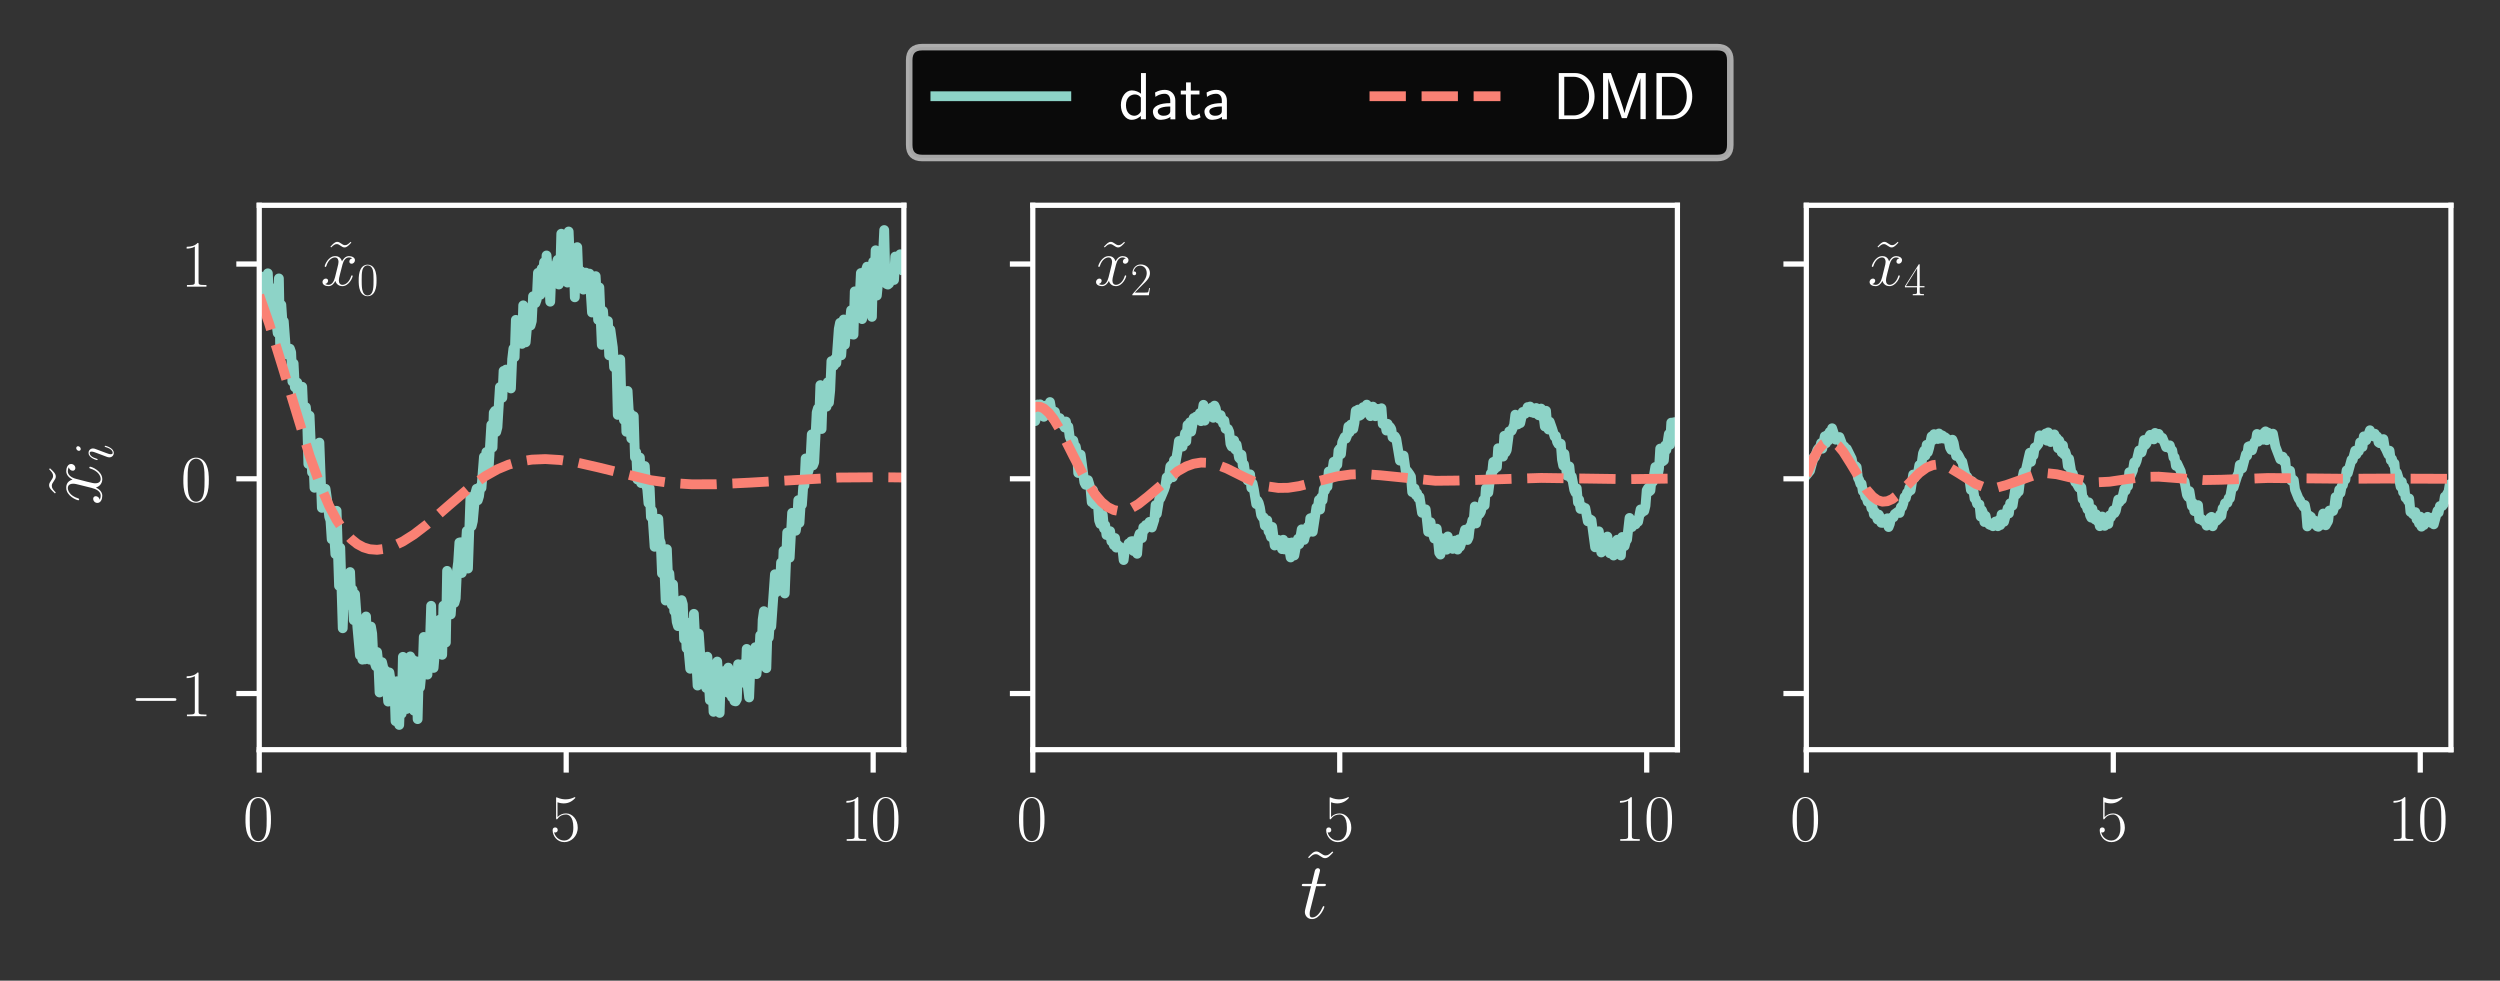 <?xml version="1.0" encoding="utf-8" standalone="no"?>
<!DOCTYPE svg PUBLIC "-//W3C//DTD SVG 1.1//EN"
  "http://www.w3.org/Graphics/SVG/1.1/DTD/svg11.dtd">
<svg xmlns:xlink="http://www.w3.org/1999/xlink" width="381.892pt" height="149.8pt" viewBox="0 0 381.892 149.8" xmlns="http://www.w3.org/2000/svg" version="1.1">
 <rect x="0" y="0" width="381.892" height="149.8" fill="#333333" stroke="none"/>
 <defs>
  <style type="text/css">*{stroke-linejoin: round; stroke-linecap: butt}</style>
 </defs>
 <g id="figure_1">
  <g id="patch_1">
   <path d="M 0 149.8 
L 381.892 149.8 
L 381.892 0 
L 0 0 
L 0 149.8 
z
" style="fill: none"/>
  </g>
  <g id="axes_1">
   <g id="patch_2">
    <path d="M 39.6 114.52 
L 138.071 114.52 
L 138.071 31.36 
L 39.6 31.36 
L 39.6 114.52 
z
" style="fill: none"/>
   </g>
   <g id="matplotlib.axis_1">
    <g id="xtick_1">
     <g id="line2d_1">
      <defs>
       <path id="m0037dd7f9a" d="M 0 0 
L 0 3.5 
" style="stroke: #ffffff; stroke-width: 0.8"/>
      </defs>
      <g>
       <use xlink:href="#m0037dd7f9a" x="39.6" y="114.52" style="fill: #ffffff; stroke: #ffffff; stroke-width: 0.8"/>
      </g>
     </g>
     <g id="text_1">
      <!-- $\mathdefault{0}$ -->
      <g style="fill: #ffffff" transform="translate(37.109 128.438) scale(0.1 -0.1)">
       <defs>
        <path id="CMR17-30" d="M 2688 2025 
C 2688 2416 2682 3080 2413 3591 
C 2176 4039 1798 4198 1466 4198 
C 1158 4198 768 4058 525 3597 
C 269 3118 243 2524 243 2025 
C 243 1661 250 1106 448 619 
C 723 -39 1216 -128 1466 -128 
C 1760 -128 2208 -7 2470 600 
C 2662 1042 2688 1559 2688 2025 
z
M 1466 -26 
C 1056 -26 813 325 723 812 
C 653 1188 653 1738 653 2096 
C 653 2588 653 2997 736 3387 
C 858 3929 1216 4096 1466 4096 
C 1728 4096 2067 3923 2189 3400 
C 2272 3036 2278 2607 2278 2096 
C 2278 1680 2278 1169 2202 792 
C 2067 95 1690 -26 1466 -26 
z
" transform="scale(0.016)"/>
       </defs>
       <use xlink:href="#CMR17-30" transform="scale(0.996)"/>
      </g>
     </g>
    </g>
    <g id="xtick_2">
     <g id="line2d_2">
      <g>
       <use xlink:href="#m0037dd7f9a" x="86.491" y="114.52" style="fill: #ffffff; stroke: #ffffff; stroke-width: 0.8"/>
      </g>
     </g>
     <g id="text_2">
      <!-- $\mathdefault{5}$ -->
      <g style="fill: #ffffff" transform="translate(84 128.438) scale(0.1 -0.1)">
       <defs>
        <path id="CMR17-35" d="M 730 3692 
C 794 3666 1056 3584 1325 3584 
C 1920 3584 2246 3911 2432 4100 
C 2432 4157 2432 4192 2394 4192 
C 2387 4192 2374 4192 2323 4163 
C 2099 4058 1837 3973 1517 3973 
C 1325 3973 1037 3999 723 4139 
C 653 4171 640 4171 634 4171 
C 602 4171 595 4164 595 4037 
L 595 2203 
C 595 2089 595 2057 659 2057 
C 691 2057 704 2070 736 2114 
C 941 2401 1222 2522 1542 2522 
C 1766 2522 2246 2382 2246 1289 
C 2246 1085 2246 715 2054 421 
C 1894 159 1645 25 1370 25 
C 947 25 518 320 403 814 
C 429 807 480 795 506 795 
C 589 795 749 840 749 1038 
C 749 1210 627 1280 506 1280 
C 358 1280 262 1190 262 1011 
C 262 454 704 -128 1382 -128 
C 2042 -128 2669 440 2669 1264 
C 2669 2030 2170 2624 1549 2624 
C 1222 2624 947 2503 730 2274 
L 730 3692 
z
" transform="scale(0.016)"/>
       </defs>
       <use xlink:href="#CMR17-35" transform="scale(0.996)"/>
      </g>
     </g>
    </g>
    <g id="xtick_3">
     <g id="line2d_3">
      <g>
       <use xlink:href="#m0037dd7f9a" x="133.381" y="114.52" style="fill: #ffffff; stroke: #ffffff; stroke-width: 0.8"/>
      </g>
     </g>
     <g id="text_3">
      <!-- $\mathdefault{10}$ -->
      <g style="fill: #ffffff" transform="translate(128.4 128.438) scale(0.1 -0.1)">
       <defs>
        <path id="CMR17-31" d="M 1702 4058 
C 1702 4192 1696 4192 1606 4192 
C 1357 3916 979 3827 621 3827 
C 602 3827 570 3827 563 3808 
C 557 3795 557 3782 557 3648 
C 755 3648 1088 3686 1344 3839 
L 1344 461 
C 1344 236 1331 160 781 160 
L 589 160 
L 589 0 
C 896 0 1216 0 1523 0 
C 1830 0 2150 0 2458 0 
L 2458 160 
L 2266 160 
C 1715 160 1702 230 1702 458 
L 1702 4058 
z
" transform="scale(0.016)"/>
       </defs>
       <use xlink:href="#CMR17-31" transform="scale(0.996)"/>
       <use xlink:href="#CMR17-30" transform="translate(45.69 0) scale(0.996)"/>
      </g>
     </g>
    </g>
   </g>
   <g id="matplotlib.axis_2">
    <g id="ytick_1">
     <g id="line2d_4">
      <defs>
       <path id="m8bd510d7b5" d="M 0 0 
L -3.5 0 
" style="stroke: #ffffff; stroke-width: 0.8"/>
      </defs>
      <g>
       <use xlink:href="#m8bd510d7b5" x="39.6" y="105.944" style="fill: #ffffff; stroke: #ffffff; stroke-width: 0.8"/>
      </g>
     </g>
     <g id="text_4">
      <!-- $\mathdefault{−1}$ -->
      <g style="fill: #ffffff" transform="translate(19.87 109.403) scale(0.1 -0.1)">
       <defs>
        <path id="CMSY10-0" d="M 4218 1472 
C 4326 1472 4442 1472 4442 1600 
C 4442 1728 4326 1728 4218 1728 
L 755 1728 
C 646 1728 531 1728 531 1600 
C 531 1472 646 1472 755 1472 
L 4218 1472 
z
" transform="scale(0.016)"/>
       </defs>
       <use xlink:href="#CMSY10-0" transform="scale(0.996)"/>
       <use xlink:href="#CMR17-31" transform="translate(77.487 0) scale(0.996)"/>
      </g>
     </g>
    </g>
    <g id="ytick_2">
     <g id="line2d_5">
      <g>
       <use xlink:href="#m8bd510d7b5" x="39.6" y="73.138" style="fill: #ffffff; stroke: #ffffff; stroke-width: 0.8"/>
      </g>
     </g>
     <g id="text_5">
      <!-- $\mathdefault{0}$ -->
      <g style="fill: #ffffff" transform="translate(27.619 76.597) scale(0.1 -0.1)">
       <use xlink:href="#CMR17-30" transform="scale(0.996)"/>
      </g>
     </g>
    </g>
    <g id="ytick_3">
     <g id="line2d_6">
      <g>
       <use xlink:href="#m8bd510d7b5" x="39.6" y="40.332" style="fill: #ffffff; stroke: #ffffff; stroke-width: 0.8"/>
      </g>
     </g>
     <g id="text_6">
      <!-- $\mathdefault{1}$ -->
      <g style="fill: #ffffff" transform="translate(27.619 43.791) scale(0.1 -0.1)">
       <use xlink:href="#CMR17-31" transform="scale(0.996)"/>
      </g>
     </g>
    </g>
   </g>
   <g id="line2d_7">
    <path d="M 39.6 45.095 
L 39.788 42.201 
L 39.975 44.308 
L 40.163 44.874 
L 40.35 42.847 
L 40.538 47.365 
L 40.725 42.966 
L 40.913 41.752 
L 41.1 45.491 
L 41.288 43.87 
L 41.476 47.63 
L 41.663 45.559 
L 41.851 49.458 
L 42.038 47.951 
L 42.413 50.875 
L 42.601 42.53 
L 42.789 52.559 
L 42.976 46.567 
L 43.164 49.403 
L 43.351 49.09 
L 43.726 54.129 
L 43.914 53.182 
L 44.102 53.441 
L 44.289 53.267 
L 44.477 53.823 
L 44.664 58.282 
L 44.852 55.521 
L 45.039 59.147 
L 45.227 59.297 
L 45.414 58.435 
L 45.602 62.223 
L 45.79 61.737 
L 45.977 64.083 
L 46.165 59.082 
L 46.352 63.288 
L 46.54 63.983 
L 46.727 62.197 
L 46.915 64.027 
L 47.103 70.869 
L 47.29 63.492 
L 47.665 72.149 
L 47.853 70.026 
L 48.04 74.512 
L 48.415 68.969 
L 48.603 74.317 
L 48.791 67.61 
L 49.166 77.58 
L 49.353 77.357 
L 49.728 74.673 
L 50.104 77.321 
L 50.291 78.936 
L 50.479 79.502 
L 50.666 82.368 
L 50.854 78.574 
L 51.229 84.64 
L 51.417 78.028 
L 51.792 89.495 
L 51.979 83.675 
L 52.354 95.972 
L 52.542 90.642 
L 52.729 92.268 
L 53.105 89.523 
L 53.292 92.419 
L 53.48 87.388 
L 53.667 91.88 
L 53.855 90.045 
L 54.042 94.736 
L 54.23 90.747 
L 54.605 95.939 
L 54.98 100.099 
L 55.168 94.918 
L 55.355 100.766 
L 55.543 94.986 
L 55.73 100.726 
L 55.918 94.172 
L 56.106 99.532 
L 56.293 99.781 
L 56.481 100.766 
L 56.668 95.711 
L 56.856 96.79 
L 57.043 100.615 
L 57.418 101.779 
L 57.606 99.605 
L 57.794 101.317 
L 57.981 105.78 
L 58.356 101.152 
L 58.544 101.957 
L 58.731 105.102 
L 58.919 102.448 
L 59.294 107.173 
L 59.482 102.724 
L 59.857 105.223 
L 60.044 105.238 
L 60.232 104.316 
L 60.42 110.162 
L 60.607 104.068 
L 60.795 105.62 
L 60.982 110.74 
L 61.17 105.593 
L 61.357 109.028 
L 61.545 100.338 
L 62.108 108.305 
L 62.295 104.392 
L 62.483 103.418 
L 62.67 100.274 
L 62.858 103.291 
L 63.045 100.76 
L 63.233 108.559 
L 63.42 101.776 
L 63.608 101.026 
L 63.796 109.852 
L 63.983 102.699 
L 64.171 104.987 
L 64.358 103.003 
L 64.546 102.948 
L 64.733 97.297 
L 64.921 102.068 
L 65.109 102.077 
L 65.296 103.055 
L 65.484 97.972 
L 65.671 98.301 
L 65.859 92.54 
L 66.046 100.156 
L 66.234 102.029 
L 66.422 99.814 
L 66.609 96.197 
L 66.797 99.957 
L 67.172 94.658 
L 67.359 94.584 
L 67.547 100.029 
L 67.734 92.519 
L 68.11 98.151 
L 68.297 87.204 
L 68.485 92.329 
L 68.672 89.408 
L 68.86 93.857 
L 69.235 88.447 
L 69.423 92.09 
L 69.61 91.426 
L 69.798 87.307 
L 69.985 85.887 
L 70.173 82.877 
L 70.36 82.836 
L 70.548 87.531 
L 70.923 84.732 
L 71.111 84.09 
L 71.298 81.11 
L 71.486 86.85 
L 71.861 75.938 
L 72.048 80.378 
L 72.236 79.587 
L 72.611 75.359 
L 72.799 74.662 
L 72.986 76.421 
L 73.174 75.802 
L 73.361 74.315 
L 73.549 74.534 
L 73.924 69.779 
L 74.112 72.366 
L 74.299 69.046 
L 74.487 71.04 
L 74.674 71.088 
L 75.049 64.9 
L 75.237 68.363 
L 75.425 63.035 
L 75.612 62.763 
L 75.8 65.985 
L 75.987 65.258 
L 76.362 59.122 
L 76.55 60.558 
L 76.737 60.758 
L 76.925 56.658 
L 77.113 57.676 
L 77.3 56.458 
L 77.488 58.112 
L 77.675 56.632 
L 77.863 59.054 
L 78.05 59.336 
L 78.238 54.865 
L 78.425 53.248 
L 78.613 54.557 
L 78.801 48.862 
L 79.176 51.32 
L 79.363 49.748 
L 79.551 51.888 
L 79.739 52.528 
L 79.926 46.641 
L 80.301 52.293 
L 80.489 50.159 
L 80.864 48.439 
L 81.051 49.724 
L 81.239 49.04 
L 81.427 45.255 
L 81.614 45.596 
L 81.802 46.301 
L 81.989 45.761 
L 82.177 41.679 
L 82.552 45.028 
L 82.739 41.036 
L 82.927 42.073 
L 83.115 40.05 
L 83.302 43.389 
L 83.49 39.025 
L 83.677 41.598 
L 83.865 42.004 
L 84.052 46.085 
L 84.24 41.454 
L 84.615 40.606 
L 84.803 42.556 
L 84.99 40.455 
L 85.178 39.685 
L 85.365 43.461 
L 85.553 42.717 
L 85.74 35.703 
L 85.928 39.083 
L 86.116 37.989 
L 86.678 43.168 
L 86.866 35.364 
L 87.053 39.743 
L 87.241 38.19 
L 87.429 38.214 
L 87.616 39.25 
L 87.804 45.414 
L 87.991 39.473 
L 88.179 37.753 
L 88.366 42.492 
L 88.554 43.227 
L 88.742 41.425 
L 88.929 42.405 
L 89.117 44.24 
L 89.304 43.885 
L 89.492 41.645 
L 89.679 43.837 
L 89.867 43.607 
L 90.054 41.798 
L 90.43 47.737 
L 90.617 47.241 
L 90.992 42.183 
L 91.367 48.866 
L 91.555 43.902 
L 91.93 52.681 
L 92.118 47.503 
L 92.493 52.122 
L 92.68 51.701 
L 92.868 49.04 
L 93.055 54.285 
L 93.243 50.368 
L 93.618 53.081 
L 93.806 56.114 
L 93.993 55.102 
L 94.181 55.838 
L 94.368 63.378 
L 94.744 54.903 
L 94.931 61.377 
L 95.119 60.325 
L 95.306 64.162 
L 95.494 60.049 
L 95.681 65.958 
L 95.869 59.719 
L 96.056 62.919 
L 96.244 63.093 
L 96.432 66.985 
L 96.619 66.121 
L 96.807 63.567 
L 96.994 69.852 
L 97.182 69.078 
L 97.369 73.244 
L 97.745 69.889 
L 97.932 73.788 
L 98.12 72.975 
L 98.307 71.506 
L 98.495 71.188 
L 98.682 74.122 
L 98.87 74.682 
L 99.057 76.862 
L 99.245 74.584 
L 99.433 78.982 
L 99.62 77.999 
L 99.995 83.526 
L 100.183 81.02 
L 100.37 82.401 
L 100.558 79.253 
L 100.746 82.38 
L 100.933 82.922 
L 101.121 87.596 
L 101.308 86.445 
L 101.496 87.132 
L 101.683 91.737 
L 101.871 83.892 
L 102.059 88.396 
L 102.246 87.593 
L 102.621 92.389 
L 102.809 89.251 
L 102.996 93.359 
L 103.184 93.163 
L 103.371 94.987 
L 103.559 95.643 
L 103.747 95.03 
L 104.122 91.677 
L 104.309 92.318 
L 104.497 97.632 
L 104.684 94.952 
L 104.872 99.03 
L 105.059 97.955 
L 105.435 102.158 
L 105.622 98.992 
L 105.81 98.297 
L 105.997 93.767 
L 106.56 104.723 
L 106.748 96.793 
L 107.123 102.292 
L 107.31 103.384 
L 107.498 101.355 
L 107.873 105.097 
L 108.06 100.317 
L 108.436 106.948 
L 108.623 104.618 
L 108.811 103.841 
L 108.998 108.739 
L 109.186 108.512 
L 109.373 103.129 
L 109.561 101.057 
L 109.749 104.005 
L 109.936 108.898 
L 110.124 102.912 
L 110.499 105.783 
L 110.686 102.492 
L 110.874 105.152 
L 111.062 104.962 
L 111.249 101.983 
L 111.437 105.959 
L 111.624 103.824 
L 111.812 106.504 
L 111.999 105.213 
L 112.187 107.091 
L 112.374 107.138 
L 112.562 106.789 
L 112.75 101.47 
L 112.937 104.21 
L 113.125 104.336 
L 113.312 104.276 
L 113.5 101.413 
L 113.875 104.308 
L 114.062 99.126 
L 114.25 105.002 
L 114.438 106.54 
L 114.625 101.856 
L 114.813 102.859 
L 115 102.403 
L 115.375 98.868 
L 115.563 102.976 
L 115.751 101.161 
L 115.938 100.808 
L 116.126 97.044 
L 116.313 100.364 
L 116.501 94.683 
L 116.688 93.362 
L 116.876 95.733 
L 117.064 102.072 
L 117.251 95.914 
L 117.439 97.388 
L 117.626 94.809 
L 117.814 95.704 
L 118.376 87.724 
L 118.564 90.488 
L 118.752 88.032 
L 118.939 88.461 
L 119.127 90.007 
L 119.314 85.931 
L 119.502 89.094 
L 119.689 84.137 
L 119.877 90.657 
L 120.252 81.347 
L 120.44 82.406 
L 120.627 85.193 
L 121.002 78.343 
L 121.19 78.758 
L 121.565 81.071 
L 121.753 79.857 
L 121.94 76.406 
L 122.128 79.864 
L 122.315 76.959 
L 122.503 77.101 
L 122.69 74.406 
L 122.878 74.167 
L 123.066 70.033 
L 123.441 72.119 
L 123.628 71.474 
L 123.816 70.074 
L 124.003 66.353 
L 124.191 71.087 
L 124.378 70.612 
L 124.754 62.991 
L 124.941 62.374 
L 125.129 64.203 
L 125.316 58.828 
L 125.504 65.533 
L 125.691 60.123 
L 125.879 61.261 
L 126.067 60.013 
L 126.254 62.127 
L 126.442 58.383 
L 126.629 61.513 
L 126.817 59.668 
L 127.004 55.163 
L 127.192 55.84 
L 127.379 55.873 
L 127.567 54.78 
L 127.755 55.468 
L 128.13 50.242 
L 128.317 49.311 
L 128.505 54.275 
L 128.88 48.803 
L 129.068 52.66 
L 129.255 49.746 
L 129.443 50.544 
L 129.63 49.228 
L 129.818 49.279 
L 130.005 47.397 
L 130.193 51.083 
L 130.381 51.116 
L 130.568 44.509 
L 130.756 46.167 
L 130.943 44.861 
L 131.131 45.122 
L 131.318 45.578 
L 131.506 41.707 
L 131.693 48.744 
L 131.881 41.615 
L 132.069 44.648 
L 132.256 41.341 
L 132.444 40.738 
L 132.631 43.931 
L 132.819 44.485 
L 133.006 45.409 
L 133.194 48.404 
L 133.381 39.976 
L 133.569 44.147 
L 133.757 38.23 
L 133.944 45.153 
L 134.132 43.212 
L 134.319 39.308 
L 134.507 42.201 
L 134.694 41.005 
L 134.882 38.948 
L 135.07 35.14 
L 135.257 42.947 
L 135.445 43.395 
L 135.632 43.471 
L 135.82 43.317 
L 136.195 41.488 
L 136.382 41.973 
L 136.57 42.768 
L 136.758 39.191 
L 137.32 41.145 
L 137.508 38.845 
L 137.695 40.861 
L 137.883 40.076 
L 138.071 41.168 
L 138.071 41.168 
" clip-path="url(#p4634ee2c0c)" style="fill: none; stroke: #8dd3c7; stroke-width: 1.5; stroke-linecap: square"/>
   </g>
   <g id="line2d_8">
    <path d="M 39.6 45.095 
L 41.1 49.4 
L 43.164 56.063 
L 47.29 69.606 
L 48.978 74.277 
L 50.291 77.304 
L 51.417 79.428 
L 52.542 81.111 
L 53.667 82.371 
L 54.605 83.119 
L 55.543 83.62 
L 56.481 83.902 
L 57.606 83.988 
L 58.731 83.843 
L 60.044 83.433 
L 61.545 82.71 
L 63.233 81.64 
L 65.296 80.057 
L 68.485 77.269 
L 72.048 74.217 
L 74.112 72.744 
L 75.987 71.686 
L 77.675 70.983 
L 79.363 70.506 
L 81.239 70.212 
L 83.302 70.128 
L 85.553 70.267 
L 88.179 70.665 
L 91.367 71.392 
L 99.433 73.359 
L 102.434 73.777 
L 105.622 73.978 
L 109.373 73.975 
L 114.438 73.731 
L 128.13 72.948 
L 134.694 72.902 
L 138.071 72.943 
L 138.071 72.943 
" clip-path="url(#p4634ee2c0c)" style="fill: none; stroke-dasharray: 5.55,2.4; stroke-dashoffset: 0; stroke: #fa8174; stroke-width: 1.5"/>
   </g>
   <g id="patch_3">
    <path d="M 39.6 114.52 
L 39.6 31.36 
" style="fill: none; stroke: #ffffff; stroke-width: 0.8; stroke-linejoin: miter; stroke-linecap: square"/>
   </g>
   <g id="patch_4">
    <path d="M 138.071 114.52 
L 138.071 31.36 
" style="fill: none; stroke: #ffffff; stroke-width: 0.8; stroke-linejoin: miter; stroke-linecap: square"/>
   </g>
   <g id="patch_5">
    <path d="M 39.6 114.52 
L 138.071 114.52 
" style="fill: none; stroke: #ffffff; stroke-width: 0.8; stroke-linejoin: miter; stroke-linecap: square"/>
   </g>
   <g id="patch_6">
    <path d="M 39.6 31.36 
L 138.071 31.36 
" style="fill: none; stroke: #ffffff; stroke-width: 0.8; stroke-linejoin: miter; stroke-linecap: square"/>
   </g>
   <g id="text_7">
    <!-- $\tilde{x}_0$ -->
    <g style="fill: #ffffff" transform="translate(48.978 43.612) scale(0.1 -0.1)">
     <defs>
      <path id="CMR17-7e" d="M 2400 4184 
C 2182 3980 2061 3865 1862 3865 
C 1722 3865 1626 3932 1491 4024 
C 1363 4111 1261 4184 1120 4184 
C 890 4184 730 4004 461 3718 
L 531 3648 
C 749 3850 870 3968 1069 3968 
C 1210 3968 1306 3900 1440 3808 
C 1568 3722 1670 3648 1811 3648 
C 2042 3648 2202 3828 2470 4114 
L 2400 4184 
z
" transform="scale(0.016)"/>
      <path id="CMMI12-78" d="M 3034 2606 
C 2829 2567 2752 2414 2752 2293 
C 2752 2139 2874 2088 2963 2088 
C 3155 2088 3290 2254 3290 2427 
C 3290 2695 2982 2816 2714 2816 
C 2323 2816 2106 2433 2048 2312 
C 1901 2816 1504 2816 1389 2816 
C 736 2816 390 1980 390 1839 
C 390 1814 416 1782 461 1782 
C 512 1782 525 1820 538 1846 
C 755 2555 1184 2689 1370 2689 
C 1658 2689 1715 2420 1715 2267 
C 1715 2127 1677 1980 1600 1673 
L 1382 798 
C 1286 415 1101 64 762 64 
C 730 64 570 64 435 147 
C 666 192 717 383 717 460 
C 717 588 621 664 499 664 
C 346 664 179 530 179 326 
C 179 57 480 -64 755 -64 
C 1062 -64 1280 179 1414 441 
C 1517 64 1837 -64 2074 -64 
C 2726 -64 3072 773 3072 913 
C 3072 945 3046 971 3008 971 
C 2950 971 2944 939 2925 888 
C 2752 326 2381 64 2093 64 
C 1869 64 1747 230 1747 492 
C 1747 632 1773 734 1875 1156 
L 2099 2024 
C 2195 2408 2413 2689 2707 2689 
C 2720 2689 2899 2689 3034 2606 
z
" transform="scale(0.016)"/>
     </defs>
     <use xlink:href="#CMR17-7e" transform="translate(7.582 0.006) scale(0.996)"/>
     <use xlink:href="#CMMI12-78" transform="scale(0.996)"/>
     <use xlink:href="#CMR17-30" transform="translate(55.434 -14.944) scale(0.697)"/>
    </g>
   </g>
  </g>
  <g id="axes_2">
   <g id="patch_7">
    <path d="M 157.765 114.52 
L 256.235 114.52 
L 256.235 31.36 
L 157.765 31.36 
L 157.765 114.52 
z
" style="fill: none"/>
   </g>
   <g id="matplotlib.axis_3">
    <g id="xtick_4">
     <g id="line2d_9">
      <g>
       <use xlink:href="#m0037dd7f9a" x="157.765" y="114.52" style="fill: #ffffff; stroke: #ffffff; stroke-width: 0.8"/>
      </g>
     </g>
     <g id="text_8">
      <!-- $\mathdefault{0}$ -->
      <g style="fill: #ffffff" transform="translate(155.274 128.438) scale(0.1 -0.1)">
       <use xlink:href="#CMR17-30" transform="scale(0.996)"/>
      </g>
     </g>
    </g>
    <g id="xtick_5">
     <g id="line2d_10">
      <g>
       <use xlink:href="#m0037dd7f9a" x="204.655" y="114.52" style="fill: #ffffff; stroke: #ffffff; stroke-width: 0.8"/>
      </g>
     </g>
     <g id="text_9">
      <!-- $\mathdefault{5}$ -->
      <g style="fill: #ffffff" transform="translate(202.165 128.438) scale(0.1 -0.1)">
       <use xlink:href="#CMR17-35" transform="scale(0.996)"/>
      </g>
     </g>
    </g>
    <g id="xtick_6">
     <g id="line2d_11">
      <g>
       <use xlink:href="#m0037dd7f9a" x="251.546" y="114.52" style="fill: #ffffff; stroke: #ffffff; stroke-width: 0.8"/>
      </g>
     </g>
     <g id="text_10">
      <!-- $\mathdefault{10}$ -->
      <g style="fill: #ffffff" transform="translate(246.565 128.438) scale(0.1 -0.1)">
       <use xlink:href="#CMR17-31" transform="scale(0.996)"/>
       <use xlink:href="#CMR17-30" transform="translate(45.69 0) scale(0.996)"/>
      </g>
     </g>
    </g>
   </g>
   <g id="matplotlib.axis_4">
    <g id="ytick_4">
     <g id="line2d_12">
      <g>
       <use xlink:href="#m8bd510d7b5" x="157.765" y="105.944" style="fill: #ffffff; stroke: #ffffff; stroke-width: 0.8"/>
      </g>
     </g>
    </g>
    <g id="ytick_5">
     <g id="line2d_13">
      <g>
       <use xlink:href="#m8bd510d7b5" x="157.765" y="73.138" style="fill: #ffffff; stroke: #ffffff; stroke-width: 0.8"/>
      </g>
     </g>
    </g>
    <g id="ytick_6">
     <g id="line2d_14">
      <g>
       <use xlink:href="#m8bd510d7b5" x="157.765" y="40.332" style="fill: #ffffff; stroke: #ffffff; stroke-width: 0.8"/>
      </g>
     </g>
    </g>
   </g>
   <g id="line2d_15">
    <path d="M 157.765 62.351 
L 158.14 64.324 
L 158.327 63.594 
L 158.515 61.789 
L 158.703 61.918 
L 158.89 61.77 
L 159.078 62.361 
L 159.265 63.366 
L 159.453 63.668 
L 159.64 61.98 
L 160.015 62.603 
L 160.391 61.417 
L 160.766 63.554 
L 160.953 64.01 
L 161.141 62.894 
L 161.516 64.479 
L 161.891 63.868 
L 162.266 64.818 
L 162.454 64.707 
L 162.641 65.305 
L 162.829 64.39 
L 163.016 65.412 
L 163.204 65.182 
L 163.392 66.673 
L 163.767 67.589 
L 163.954 67.283 
L 164.142 68.143 
L 164.329 68.215 
L 164.517 69.217 
L 164.705 72.252 
L 165.08 69.451 
L 165.642 73.684 
L 165.83 74.053 
L 166.205 73.339 
L 166.58 74.593 
L 166.768 76.716 
L 166.955 74.857 
L 167.143 77.041 
L 167.33 75.625 
L 167.706 77.004 
L 167.893 79.503 
L 168.081 80.038 
L 168.268 79.8 
L 168.456 78.667 
L 168.643 80.74 
L 168.831 80.222 
L 169.018 81.725 
L 169.206 81.548 
L 169.394 81.888 
L 169.581 81.145 
L 169.769 82.685 
L 169.956 82.504 
L 170.144 83.279 
L 170.331 82.189 
L 170.519 83.652 
L 170.707 83.206 
L 170.894 83.629 
L 171.082 83.527 
L 171.269 83.831 
L 171.457 83.888 
L 171.644 85.552 
L 171.832 84.032 
L 172.02 83.692 
L 172.207 83.819 
L 172.395 83.01 
L 172.582 83.556 
L 172.77 82.697 
L 172.957 82.662 
L 173.145 84.17 
L 173.332 83.997 
L 173.52 82.742 
L 173.708 84.595 
L 173.895 82.096 
L 174.083 81.529 
L 174.27 82.086 
L 174.458 82.195 
L 174.645 80.558 
L 174.833 80.938 
L 175.021 80.202 
L 175.208 80.581 
L 175.583 79.72 
L 175.771 79.849 
L 175.958 80.583 
L 176.333 79.389 
L 176.521 77.144 
L 176.709 78.499 
L 177.084 76.202 
L 177.271 76.114 
L 177.834 74.769 
L 178.021 74.197 
L 178.209 72.914 
L 178.397 73.34 
L 178.584 72.651 
L 178.772 71.239 
L 178.959 71.052 
L 179.147 72.9 
L 179.334 70.295 
L 179.522 70.953 
L 179.897 68.777 
L 180.085 67.365 
L 180.272 68.076 
L 180.46 67.59 
L 180.647 68.216 
L 181.023 66.19 
L 181.21 67.436 
L 181.398 64.92 
L 181.585 66.082 
L 181.773 64.497 
L 181.96 65.938 
L 182.335 63.855 
L 182.523 64.079 
L 182.711 63.632 
L 182.898 63.86 
L 183.086 63.704 
L 183.273 63.104 
L 183.461 64.335 
L 183.836 61.836 
L 184.024 64.261 
L 184.211 63.416 
L 184.586 63.251 
L 184.774 62.645 
L 185.149 62.217 
L 185.336 63.819 
L 185.524 61.961 
L 185.712 62.368 
L 185.899 63.378 
L 186.087 63.408 
L 186.274 63.99 
L 186.462 63.407 
L 186.837 64.705 
L 187.025 64.252 
L 187.212 65.5 
L 187.4 65.599 
L 187.587 65.525 
L 187.775 65.975 
L 187.962 67.825 
L 188.15 68.223 
L 188.337 67.233 
L 188.525 67.279 
L 188.713 68.682 
L 188.9 67.91 
L 189.275 69.939 
L 189.463 70.142 
L 189.65 69.456 
L 189.838 71.179 
L 190.026 70.948 
L 190.213 72.286 
L 190.401 72.649 
L 190.588 73.396 
L 190.776 73.354 
L 190.963 72.459 
L 191.151 74.531 
L 191.338 73.835 
L 191.526 74.701 
L 191.901 77.007 
L 192.089 76.475 
L 192.276 76.823 
L 192.464 77.534 
L 192.651 78.693 
L 192.839 79.014 
L 193.027 79.018 
L 193.214 80.292 
L 193.402 80.185 
L 193.589 79.481 
L 193.777 81.166 
L 193.964 81.411 
L 194.152 82.041 
L 194.34 80.489 
L 194.715 83.327 
L 194.902 82.357 
L 195.09 83.192 
L 195.277 82.476 
L 195.465 83.246 
L 195.652 83.28 
L 195.84 83.886 
L 196.028 82.45 
L 196.215 83.926 
L 196.403 82.853 
L 196.59 83.404 
L 196.778 82.905 
L 197.153 85.155 
L 197.34 82.865 
L 197.528 83.328 
L 197.716 84.846 
L 198.091 82.816 
L 198.278 82.299 
L 198.466 83.132 
L 198.841 80.86 
L 199.029 80.931 
L 199.216 82.472 
L 199.404 81.676 
L 199.591 81.545 
L 199.779 80.439 
L 199.966 81.127 
L 200.154 79.169 
L 200.342 79.117 
L 200.529 81.231 
L 200.904 78.759 
L 201.092 77.499 
L 201.279 77.803 
L 201.467 76.374 
L 201.654 77.836 
L 201.842 75.952 
L 202.03 76.432 
L 202.217 74.71 
L 202.405 74.928 
L 202.592 73.312 
L 202.78 74.342 
L 202.967 72.028 
L 203.155 73.133 
L 203.343 71.897 
L 203.53 71.865 
L 203.718 70.545 
L 203.905 71.731 
L 204.093 70.317 
L 204.28 71.002 
L 204.468 68.797 
L 204.655 68.542 
L 204.843 69.378 
L 205.031 67.549 
L 205.406 66.748 
L 205.593 67.012 
L 205.781 66.534 
L 205.968 65.154 
L 206.156 66.042 
L 206.343 64.856 
L 206.719 65.526 
L 206.906 64.575 
L 207.094 62.765 
L 207.281 63.206 
L 207.469 62.569 
L 207.656 63.513 
L 207.844 63.398 
L 208.032 62.964 
L 208.219 62.197 
L 208.407 63.027 
L 208.782 61.81 
L 208.969 62.255 
L 209.157 62.291 
L 209.345 63.568 
L 209.72 62.115 
L 210.095 63.581 
L 210.47 62.462 
L 210.657 63.178 
L 211.033 62.363 
L 211.22 64.76 
L 211.408 64.629 
L 211.595 64.745 
L 211.783 65.771 
L 211.97 64.746 
L 212.158 65.128 
L 212.346 65.235 
L 212.533 65.559 
L 212.721 66.796 
L 212.908 66.905 
L 213.096 66.662 
L 213.283 67.006 
L 213.846 70.368 
L 214.034 70.046 
L 214.221 70.095 
L 214.409 69.595 
L 214.784 72.326 
L 214.971 71.961 
L 215.347 72.482 
L 215.534 72.817 
L 215.722 75.175 
L 216.097 74.615 
L 216.284 75.628 
L 216.472 75.334 
L 216.66 76.119 
L 216.847 75.916 
L 217.222 78.336 
L 217.597 78.016 
L 217.785 77.806 
L 218.16 81.238 
L 218.535 79.772 
L 218.723 81.474 
L 218.91 81.645 
L 219.098 82.268 
L 219.473 80.753 
L 219.848 84.438 
L 220.036 84.717 
L 220.223 82.21 
L 220.411 82.694 
L 220.598 82.372 
L 220.973 83.973 
L 221.161 81.945 
L 221.349 83.746 
L 221.724 82.769 
L 221.911 83.846 
L 222.286 82.579 
L 222.662 83.954 
L 222.849 82.39 
L 223.037 83.521 
L 223.412 82.397 
L 223.787 80.922 
L 223.974 81.283 
L 224.162 82.487 
L 224.35 82.08 
L 224.537 80.458 
L 224.725 80.295 
L 224.912 79.475 
L 225.1 79.732 
L 225.287 77.366 
L 225.475 79.962 
L 225.663 78.804 
L 226.038 78.487 
L 226.225 78.136 
L 226.6 76.357 
L 226.788 77.203 
L 226.975 74.618 
L 227.351 75.248 
L 227.726 72.336 
L 227.913 72.372 
L 228.101 70.569 
L 228.288 71.687 
L 228.476 70.348 
L 228.663 71.364 
L 228.851 68.473 
L 229.039 69.828 
L 229.226 68.855 
L 229.414 68.685 
L 229.601 69.751 
L 229.789 66.574 
L 229.976 69.127 
L 230.164 68.768 
L 230.539 65.894 
L 230.914 65.804 
L 231.289 64.907 
L 231.477 63.345 
L 231.665 63.682 
L 231.852 64.833 
L 232.04 64.195 
L 232.227 64.637 
L 232.602 62.927 
L 232.79 63.285 
L 232.977 63.203 
L 233.353 62.186 
L 233.54 62.657 
L 233.728 62.102 
L 233.915 62.986 
L 234.103 62.533 
L 234.29 63.09 
L 234.478 63.034 
L 234.666 62.325 
L 234.853 63.265 
L 235.041 63.433 
L 235.416 62.414 
L 235.603 63.708 
L 235.791 63.626 
L 235.978 65.144 
L 236.166 62.752 
L 236.354 65.112 
L 236.541 65.612 
L 236.729 64.423 
L 237.104 65.496 
L 237.479 66.702 
L 237.667 66.594 
L 237.854 67.511 
L 238.042 67.837 
L 238.229 67.893 
L 238.417 67.774 
L 238.604 70.2 
L 238.792 71.131 
L 238.979 69.322 
L 239.355 72.655 
L 239.73 71.244 
L 239.917 73.006 
L 240.105 72.79 
L 240.48 74.844 
L 240.668 75.262 
L 240.855 74.601 
L 241.043 76.751 
L 241.23 76.337 
L 241.418 77.741 
L 241.605 77.705 
L 241.793 77.423 
L 241.98 77.864 
L 242.168 77.608 
L 242.543 79.635 
L 242.731 79.234 
L 243.106 79.462 
L 243.669 83.603 
L 243.856 81.317 
L 244.044 82.027 
L 244.231 81.16 
L 244.606 84.393 
L 244.794 82.139 
L 244.982 82.984 
L 245.357 83.319 
L 245.544 81.96 
L 245.732 84.066 
L 245.919 84.521 
L 246.294 82.917 
L 246.482 84.86 
L 246.67 82.856 
L 246.857 84.19 
L 247.045 82.449 
L 247.232 84.516 
L 247.42 83.098 
L 247.607 84.853 
L 247.795 82.027 
L 247.982 83.142 
L 248.17 83.411 
L 248.358 82.68 
L 248.545 82.422 
L 248.92 79.116 
L 249.108 80.528 
L 249.295 80.515 
L 249.483 79.535 
L 249.858 80.101 
L 250.046 79.584 
L 250.233 79.702 
L 250.608 77.819 
L 250.796 78.306 
L 250.984 78.063 
L 251.171 78.042 
L 251.359 77.266 
L 251.546 74.897 
L 251.734 74.575 
L 251.921 75.093 
L 252.109 74.933 
L 252.296 73.159 
L 252.484 73.621 
L 252.859 71.337 
L 253.047 72.474 
L 253.234 72.605 
L 253.422 71.597 
L 253.609 68.523 
L 253.797 69.181 
L 253.985 70.476 
L 254.172 70.327 
L 254.36 68.053 
L 254.547 68.743 
L 254.922 66.299 
L 255.11 67.934 
L 255.297 64.562 
L 255.485 65.249 
L 255.673 64.516 
L 255.86 64.486 
L 256.048 64.628 
L 256.235 65.412 
L 256.235 65.412 
" clip-path="url(#p068ada239e)" style="fill: none; stroke: #8dd3c7; stroke-width: 1.5; stroke-linecap: square"/>
   </g>
   <g id="line2d_16">
    <path d="M 157.765 62.351 
L 158.327 62.122 
L 158.89 62.143 
L 159.453 62.395 
L 160.203 63.051 
L 160.953 64.017 
L 162.079 65.901 
L 163.954 69.63 
L 166.018 73.583 
L 167.33 75.591 
L 168.268 76.681 
L 169.206 77.457 
L 170.144 77.913 
L 170.894 78.057 
L 171.832 77.983 
L 172.77 77.658 
L 173.895 77.002 
L 175.396 75.811 
L 179.897 71.984 
L 181.21 71.244 
L 182.335 70.84 
L 183.461 70.66 
L 184.586 70.699 
L 185.899 70.987 
L 187.4 71.564 
L 190.213 72.962 
L 192.276 73.874 
L 193.777 74.321 
L 195.277 74.535 
L 196.778 74.514 
L 198.466 74.255 
L 200.904 73.623 
L 204.28 72.765 
L 206.343 72.478 
L 208.407 72.423 
L 210.845 72.601 
L 219.285 73.445 
L 222.662 73.41 
L 235.416 73.005 
L 248.733 73.195 
L 256.235 73.092 
L 256.235 73.092 
" clip-path="url(#p068ada239e)" style="fill: none; stroke-dasharray: 5.55,2.4; stroke-dashoffset: 0; stroke: #fa8174; stroke-width: 1.5"/>
   </g>
   <g id="patch_8">
    <path d="M 157.765 114.52 
L 157.765 31.36 
" style="fill: none; stroke: #ffffff; stroke-width: 0.8; stroke-linejoin: miter; stroke-linecap: square"/>
   </g>
   <g id="patch_9">
    <path d="M 256.235 114.52 
L 256.235 31.36 
" style="fill: none; stroke: #ffffff; stroke-width: 0.8; stroke-linejoin: miter; stroke-linecap: square"/>
   </g>
   <g id="patch_10">
    <path d="M 157.765 114.52 
L 256.235 114.52 
" style="fill: none; stroke: #ffffff; stroke-width: 0.8; stroke-linejoin: miter; stroke-linecap: square"/>
   </g>
   <g id="patch_11">
    <path d="M 157.765 31.36 
L 256.235 31.36 
" style="fill: none; stroke: #ffffff; stroke-width: 0.8; stroke-linejoin: miter; stroke-linecap: square"/>
   </g>
   <g id="text_11">
    <!-- $\tilde{x}_2$ -->
    <g style="fill: #ffffff" transform="translate(167.143 43.612) scale(0.1 -0.1)">
     <defs>
      <path id="CMR17-32" d="M 2669 989 
L 2554 989 
C 2490 536 2438 459 2413 420 
C 2381 369 1920 369 1830 369 
L 602 369 
C 832 619 1280 1072 1824 1597 
C 2214 1967 2669 2402 2669 3035 
C 2669 3790 2067 4224 1395 4224 
C 691 4224 262 3604 262 3030 
C 262 2780 448 2748 525 2748 
C 589 2748 781 2787 781 3010 
C 781 3207 614 3264 525 3264 
C 486 3264 448 3258 422 3245 
C 544 3790 915 4058 1306 4058 
C 1862 4058 2227 3617 2227 3035 
C 2227 2479 1901 2000 1536 1584 
L 262 146 
L 262 0 
L 2515 0 
L 2669 989 
z
" transform="scale(0.016)"/>
     </defs>
     <use xlink:href="#CMR17-7e" transform="translate(7.582 0.006) scale(0.996)"/>
     <use xlink:href="#CMMI12-78" transform="scale(0.996)"/>
     <use xlink:href="#CMR17-32" transform="translate(55.434 -14.944) scale(0.697)"/>
    </g>
   </g>
  </g>
  <g id="axes_3">
   <g id="patch_12">
    <path d="M 275.929 114.52 
L 374.4 114.52 
L 374.4 31.36 
L 275.929 31.36 
L 275.929 114.52 
z
" style="fill: none"/>
   </g>
   <g id="matplotlib.axis_5">
    <g id="xtick_7">
     <g id="line2d_17">
      <g>
       <use xlink:href="#m0037dd7f9a" x="275.929" y="114.52" style="fill: #ffffff; stroke: #ffffff; stroke-width: 0.8"/>
      </g>
     </g>
     <g id="text_12">
      <!-- $\mathdefault{0}$ -->
      <g style="fill: #ffffff" transform="translate(273.439 128.438) scale(0.1 -0.1)">
       <use xlink:href="#CMR17-30" transform="scale(0.996)"/>
      </g>
     </g>
    </g>
    <g id="xtick_8">
     <g id="line2d_18">
      <g>
       <use xlink:href="#m0037dd7f9a" x="322.82" y="114.52" style="fill: #ffffff; stroke: #ffffff; stroke-width: 0.8"/>
      </g>
     </g>
     <g id="text_13">
      <!-- $\mathdefault{5}$ -->
      <g style="fill: #ffffff" transform="translate(320.329 128.438) scale(0.1 -0.1)">
       <use xlink:href="#CMR17-35" transform="scale(0.996)"/>
      </g>
     </g>
    </g>
    <g id="xtick_9">
     <g id="line2d_19">
      <g>
       <use xlink:href="#m0037dd7f9a" x="369.711" y="114.52" style="fill: #ffffff; stroke: #ffffff; stroke-width: 0.8"/>
      </g>
     </g>
     <g id="text_14">
      <!-- $\mathdefault{10}$ -->
      <g style="fill: #ffffff" transform="translate(364.73 128.438) scale(0.1 -0.1)">
       <use xlink:href="#CMR17-31" transform="scale(0.996)"/>
       <use xlink:href="#CMR17-30" transform="translate(45.69 0) scale(0.996)"/>
      </g>
     </g>
    </g>
   </g>
   <g id="matplotlib.axis_6">
    <g id="ytick_7">
     <g id="line2d_20">
      <g>
       <use xlink:href="#m8bd510d7b5" x="275.929" y="105.944" style="fill: #ffffff; stroke: #ffffff; stroke-width: 0.8"/>
      </g>
     </g>
    </g>
    <g id="ytick_8">
     <g id="line2d_21">
      <g>
       <use xlink:href="#m8bd510d7b5" x="275.929" y="73.138" style="fill: #ffffff; stroke: #ffffff; stroke-width: 0.8"/>
      </g>
     </g>
    </g>
    <g id="ytick_9">
     <g id="line2d_22">
      <g>
       <use xlink:href="#m8bd510d7b5" x="275.929" y="40.332" style="fill: #ffffff; stroke: #ffffff; stroke-width: 0.8"/>
      </g>
     </g>
    </g>
   </g>
   <g id="line2d_23">
    <path d="M 275.929 72.614 
L 276.492 71.915 
L 277.055 69.835 
L 277.242 69.837 
L 277.617 68.714 
L 277.805 68.458 
L 277.993 68.442 
L 278.18 67.68 
L 278.368 68.545 
L 278.743 66.649 
L 278.93 67.717 
L 279.118 66.437 
L 279.306 67.287 
L 279.493 65.968 
L 279.681 66.33 
L 279.868 65.419 
L 280.431 67.164 
L 280.619 66.983 
L 280.806 67.123 
L 280.994 66.762 
L 281.556 68.264 
L 281.744 68.198 
L 281.931 68.739 
L 282.119 68.566 
L 282.869 70.079 
L 283.057 71.054 
L 283.244 71.234 
L 283.432 71.172 
L 283.619 71.355 
L 283.807 72.968 
L 283.995 73.31 
L 284.182 73.916 
L 284.37 73.894 
L 284.557 75.041 
L 284.745 74.994 
L 284.932 75.877 
L 285.12 75.984 
L 285.308 76.657 
L 285.495 76.325 
L 285.683 76.707 
L 285.87 77.63 
L 286.058 77.466 
L 286.245 78.577 
L 286.433 78.217 
L 286.808 79.356 
L 286.996 78.611 
L 287.183 78.962 
L 287.371 79.861 
L 287.558 79.875 
L 287.746 79.541 
L 287.933 79.886 
L 288.309 79.174 
L 288.496 80.512 
L 288.684 80.023 
L 288.871 79.089 
L 289.246 79.021 
L 289.434 78.523 
L 289.997 78.108 
L 290.184 78.355 
L 290.372 77.457 
L 290.559 77.447 
L 290.747 76.881 
L 290.934 75.926 
L 291.122 76.102 
L 291.31 75.274 
L 291.497 75.207 
L 291.685 74.468 
L 291.872 74.901 
L 292.247 72.494 
L 292.435 73.054 
L 292.623 72.417 
L 292.81 72.427 
L 292.998 72.107 
L 293.185 71.049 
L 293.373 71.13 
L 293.56 70.622 
L 293.748 69.26 
L 293.935 68.826 
L 294.123 69.608 
L 294.311 67.946 
L 294.498 69.079 
L 294.686 68.439 
L 295.061 66.656 
L 295.248 67.24 
L 295.436 66.319 
L 295.624 66.725 
L 295.811 66.558 
L 295.999 67.058 
L 296.186 66.218 
L 296.374 66.993 
L 296.561 66.46 
L 296.749 66.544 
L 296.936 67.005 
L 297.124 66.784 
L 297.499 67.103 
L 297.687 67.385 
L 297.874 68.373 
L 298.062 68.719 
L 298.249 67.168 
L 298.437 67.641 
L 298.812 69.648 
L 299 69.322 
L 299.187 69.597 
L 299.562 70.334 
L 299.75 70.533 
L 300.125 72.136 
L 300.313 72.739 
L 300.5 72.808 
L 300.875 73.491 
L 301.063 74.836 
L 301.25 73.52 
L 301.626 76.151 
L 301.813 76.251 
L 302.001 76.951 
L 302.376 77.05 
L 302.563 78.916 
L 302.751 77.934 
L 302.938 78.392 
L 303.126 79.739 
L 303.314 78.799 
L 303.501 79.785 
L 303.689 79.789 
L 303.876 80.128 
L 304.064 80.212 
L 304.251 79.951 
L 304.439 80.384 
L 304.627 80.229 
L 304.814 79.671 
L 305.002 79.71 
L 305.189 80.382 
L 305.377 79.404 
L 305.564 80.207 
L 305.752 78.59 
L 306.127 79.708 
L 306.69 77.63 
L 306.877 78.433 
L 307.065 76.879 
L 307.252 77.323 
L 307.44 77.237 
L 307.815 74.835 
L 308.003 75.541 
L 308.19 74.976 
L 308.378 75.098 
L 308.565 73.495 
L 308.753 73.406 
L 308.941 72.952 
L 309.128 72.099 
L 309.316 72.437 
L 309.878 69.955 
L 310.066 69.154 
L 310.253 70.556 
L 310.441 69.223 
L 310.629 69.565 
L 310.816 68.36 
L 311.004 68.319 
L 311.379 67.832 
L 311.566 66.505 
L 311.754 66.945 
L 312.504 66.216 
L 312.692 67.318 
L 312.879 66.052 
L 313.254 67.523 
L 313.442 67.163 
L 313.63 67.373 
L 313.817 66.355 
L 314.005 66.93 
L 314.192 66.907 
L 314.38 68.47 
L 314.567 67.298 
L 314.755 67.883 
L 314.943 69.111 
L 315.13 68.025 
L 315.318 69.435 
L 315.505 69.03 
L 315.693 69.666 
L 315.88 71.197 
L 316.068 70.085 
L 316.443 72.316 
L 316.631 72.349 
L 317.006 73.658 
L 317.193 73.815 
L 317.568 74.492 
L 317.756 74.235 
L 317.944 74.454 
L 318.131 76.257 
L 318.319 76.121 
L 318.506 77.085 
L 318.694 77.212 
L 318.881 77.827 
L 319.069 76.736 
L 319.256 78.685 
L 319.444 79.072 
L 319.632 77.754 
L 319.819 78.935 
L 320.007 79.346 
L 320.194 78.556 
L 320.382 79.607 
L 320.569 79.436 
L 320.757 80.379 
L 320.944 79.824 
L 321.132 78.905 
L 321.507 80.326 
L 321.695 79.671 
L 321.882 79.5 
L 322.07 80.045 
L 322.258 78.738 
L 322.445 79.033 
L 322.633 78.644 
L 322.82 77.95 
L 323.008 78.388 
L 323.195 78.054 
L 323.57 76.305 
L 323.758 76.716 
L 323.946 76.329 
L 324.133 76.314 
L 324.508 74.691 
L 324.696 74.954 
L 324.883 74.131 
L 325.071 74.258 
L 325.258 72.133 
L 325.446 72.725 
L 325.821 71.833 
L 326.009 70.624 
L 326.196 70.87 
L 326.384 70.403 
L 326.759 68.808 
L 327.134 69.119 
L 327.322 68.436 
L 327.509 67.214 
L 327.697 67.987 
L 327.884 67.76 
L 328.259 66.781 
L 328.447 66.428 
L 328.635 66.761 
L 328.822 66.456 
L 329.01 67.116 
L 329.197 66.134 
L 329.385 66.772 
L 329.76 66.278 
L 330.135 67.048 
L 330.323 66.88 
L 330.698 67.803 
L 330.885 68.307 
L 331.073 68.216 
L 331.261 68.391 
L 331.448 68.029 
L 331.636 68.672 
L 331.823 68.791 
L 332.011 69.877 
L 332.198 69.875 
L 332.386 71.161 
L 332.573 70.791 
L 333.136 72.003 
L 333.324 73.118 
L 333.699 73.542 
L 334.074 75.603 
L 334.261 75.918 
L 334.449 75.024 
L 334.824 77.301 
L 335.012 76.85 
L 335.199 78.079 
L 335.387 77.449 
L 335.574 77.891 
L 335.762 77.161 
L 335.95 79.299 
L 336.325 79.285 
L 336.512 79.578 
L 336.7 79.518 
L 336.887 79.762 
L 337.075 80.297 
L 337.638 79.078 
L 337.825 78.954 
L 338.013 80.392 
L 338.388 79.165 
L 338.575 79.563 
L 338.951 79.175 
L 339.138 78.6 
L 339.326 78.819 
L 339.513 77.662 
L 339.701 77.557 
L 339.888 76.872 
L 340.076 76.767 
L 340.264 76.808 
L 340.451 76.083 
L 340.639 76.124 
L 341.014 73.953 
L 341.201 74.448 
L 341.764 72.655 
L 341.952 72.296 
L 342.139 71.004 
L 342.514 71.543 
L 343.077 69.396 
L 343.265 69.619 
L 343.452 68.216 
L 343.64 68.139 
L 344.015 68.784 
L 344.39 67.51 
L 344.577 67.492 
L 344.765 66.293 
L 344.953 67.461 
L 345.14 66.402 
L 345.328 66.973 
L 345.515 66.393 
L 345.703 67.171 
L 345.89 66.069 
L 346.078 65.894 
L 346.266 67.246 
L 346.453 66.081 
L 346.641 66.579 
L 346.828 66.348 
L 347.016 66.919 
L 347.203 66.245 
L 347.578 68.194 
L 348.329 70.164 
L 348.516 69.813 
L 348.704 69.762 
L 348.891 70.54 
L 349.079 70.233 
L 349.267 72.072 
L 349.454 72.045 
L 349.642 72.29 
L 349.829 71.909 
L 350.017 73.428 
L 350.204 73.188 
L 350.392 73.348 
L 350.579 74.795 
L 351.142 76.196 
L 351.33 76.399 
L 351.517 76.898 
L 351.705 76.998 
L 351.892 77.431 
L 352.08 77.138 
L 352.268 78.054 
L 352.455 80.412 
L 352.643 78.7 
L 353.018 78.95 
L 353.205 79.927 
L 353.393 80.014 
L 353.58 79.519 
L 353.768 80.165 
L 353.956 80.406 
L 354.143 80.464 
L 354.331 79.794 
L 354.518 80.222 
L 354.893 78.443 
L 355.081 78.97 
L 355.269 80.24 
L 355.644 79.575 
L 355.831 77.991 
L 356.019 78.239 
L 356.206 77.954 
L 356.394 78.069 
L 356.581 77.435 
L 356.769 75.931 
L 356.957 77.164 
L 357.332 74.807 
L 357.519 75.317 
L 357.707 74.253 
L 357.894 74.113 
L 358.082 73.203 
L 358.27 73.277 
L 358.457 71.848 
L 358.645 72.285 
L 359.207 70.23 
L 359.395 70.246 
L 359.77 68.846 
L 359.958 69.417 
L 360.145 68.905 
L 360.333 68.93 
L 360.52 67.568 
L 360.895 68.278 
L 361.083 66.66 
L 361.271 66.768 
L 361.458 67.266 
L 362.021 65.725 
L 362.208 66.264 
L 362.396 66.306 
L 362.583 66.668 
L 362.771 66.252 
L 362.959 66.814 
L 363.146 66.665 
L 363.334 67.574 
L 363.521 67.704 
L 363.709 67.589 
L 363.896 67.635 
L 364.084 67.078 
L 364.272 68.291 
L 364.459 68.609 
L 364.834 69.442 
L 365.022 68.846 
L 365.209 70.311 
L 365.397 70.128 
L 365.585 70.904 
L 365.772 70.783 
L 365.96 72.919 
L 366.147 72.22 
L 366.522 73.437 
L 366.71 74.347 
L 366.897 73.595 
L 367.085 75.183 
L 367.273 74.387 
L 367.46 76.034 
L 367.648 76.026 
L 367.835 76.528 
L 368.023 76.143 
L 368.21 78.2 
L 368.398 78.151 
L 368.586 78.533 
L 368.773 78.658 
L 368.961 78.23 
L 369.148 79.344 
L 369.336 79.244 
L 369.523 79.96 
L 369.711 78.919 
L 369.898 80.452 
L 370.086 79.575 
L 370.274 80.208 
L 370.461 79.483 
L 370.649 79.73 
L 370.836 78.949 
L 371.024 79.517 
L 371.211 79.476 
L 371.399 79.882 
L 371.587 79.059 
L 371.774 80.099 
L 372.337 78.024 
L 372.524 78.29 
L 372.712 77.304 
L 373.087 77.286 
L 373.275 77.035 
L 373.462 75.861 
L 373.65 76.409 
L 373.837 75.391 
L 374.025 75.114 
L 374.212 73.967 
L 374.4 74.427 
L 374.4 74.427 
" clip-path="url(#pac3acb0733)" style="fill: none; stroke: #8dd3c7; stroke-width: 1.5; stroke-linecap: square"/>
   </g>
   <g id="line2d_24">
    <path d="M 275.929 72.614 
L 277.055 69.952 
L 277.805 68.64 
L 278.555 67.787 
L 279.118 67.469 
L 279.681 67.425 
L 280.243 67.639 
L 280.806 68.087 
L 281.556 68.986 
L 282.682 70.771 
L 285.12 74.798 
L 286.058 75.867 
L 286.808 76.403 
L 287.558 76.634 
L 288.309 76.567 
L 289.059 76.232 
L 289.997 75.512 
L 291.31 74.169 
L 293.185 72.246 
L 294.311 71.428 
L 295.248 71.048 
L 295.999 70.959 
L 296.936 71.1 
L 297.874 71.479 
L 299.187 72.273 
L 301.813 73.929 
L 302.938 74.363 
L 304.064 74.536 
L 305.189 74.45 
L 306.502 74.085 
L 311.379 72.368 
L 312.692 72.286 
L 314.192 72.445 
L 316.255 72.934 
L 318.881 73.523 
L 320.569 73.663 
L 322.258 73.581 
L 324.883 73.193 
L 327.697 72.842 
L 329.76 72.814 
L 332.386 73.018 
L 336.512 73.334 
L 339.326 73.286 
L 346.453 73.019 
L 358.457 73.134 
L 364.272 73.104 
L 374.4 73.141 
L 374.4 73.141 
" clip-path="url(#pac3acb0733)" style="fill: none; stroke-dasharray: 5.55,2.4; stroke-dashoffset: 0; stroke: #fa8174; stroke-width: 1.5"/>
   </g>
   <g id="patch_13">
    <path d="M 275.929 114.52 
L 275.929 31.36 
" style="fill: none; stroke: #ffffff; stroke-width: 0.8; stroke-linejoin: miter; stroke-linecap: square"/>
   </g>
   <g id="patch_14">
    <path d="M 374.4 114.52 
L 374.4 31.36 
" style="fill: none; stroke: #ffffff; stroke-width: 0.8; stroke-linejoin: miter; stroke-linecap: square"/>
   </g>
   <g id="patch_15">
    <path d="M 275.929 114.52 
L 374.4 114.52 
" style="fill: none; stroke: #ffffff; stroke-width: 0.8; stroke-linejoin: miter; stroke-linecap: square"/>
   </g>
   <g id="patch_16">
    <path d="M 275.929 31.36 
L 374.4 31.36 
" style="fill: none; stroke: #ffffff; stroke-width: 0.8; stroke-linejoin: miter; stroke-linecap: square"/>
   </g>
   <g id="text_15">
    <!-- $\tilde{x}_4$ -->
    <g style="fill: #ffffff" transform="translate(285.308 43.612) scale(0.1 -0.1)">
     <defs>
      <path id="CMR17-34" d="M 2150 4122 
C 2150 4256 2144 4256 2029 4256 
L 128 1254 
L 128 1088 
L 1779 1088 
L 1779 457 
C 1779 224 1766 160 1318 160 
L 1197 160 
L 1197 0 
C 1402 0 1747 0 1965 0 
C 2182 0 2528 0 2733 0 
L 2733 160 
L 2611 160 
C 2163 160 2150 224 2150 457 
L 2150 1088 
L 2803 1088 
L 2803 1254 
L 2150 1254 
L 2150 4122 
z
M 1798 3703 
L 1798 1254 
L 256 1254 
L 1798 3703 
z
" transform="scale(0.016)"/>
     </defs>
     <use xlink:href="#CMR17-7e" transform="translate(7.582 0.006) scale(0.996)"/>
     <use xlink:href="#CMMI12-78" transform="scale(0.996)"/>
     <use xlink:href="#CMR17-34" transform="translate(55.434 -14.944) scale(0.697)"/>
    </g>
   </g>
  </g>
  <g id="text_16">
   <!-- $\tilde{t}$ -->
   <g style="fill: #ffffff" transform="translate(198.592 140.275) scale(0.12 -0.12)">
    <defs>
     <path id="CMMI12-74" d="M 1286 2566 
L 1875 2566 
C 1997 2566 2061 2566 2061 2681 
C 2061 2752 2022 2752 1894 2752 
L 1331 2752 
L 1568 3692 
C 1594 3781 1594 3794 1594 3840 
C 1594 3943 1510 4000 1427 4000 
C 1376 4000 1229 3981 1178 3775 
L 928 2752 
L 326 2752 
C 198 2752 141 2752 141 2630 
C 141 2566 186 2566 307 2566 
L 877 2566 
L 454 881 
C 403 658 384 594 384 511 
C 384 211 595 -64 954 -64 
C 1600 -64 1946 868 1946 912 
C 1946 951 1920 970 1882 970 
C 1869 970 1843 970 1830 944 
C 1824 938 1818 931 1773 829 
C 1638 511 1344 64 973 64 
C 781 64 768 224 768 364 
C 768 370 768 492 787 568 
L 1286 2566 
z
" transform="scale(0.016)"/>
    </defs>
    <use xlink:href="#CMR17-7e" transform="translate(2.897 18.39) scale(0.996)"/>
    <use xlink:href="#CMMI12-74" transform="scale(0.996)"/>
   </g>
  </g>
  <g id="text_17">
   <!-- $\tilde{x}_i$ -->
   <g style="fill: #ffffff" transform="translate(15.502 77.168) rotate(-90) scale(0.12 -0.12)">
    <defs>
     <path id="CMMI12-69" d="M 1811 913 
C 1811 945 1786 971 1747 971 
C 1690 971 1683 952 1651 843 
C 1485 262 1222 64 1011 64 
C 934 64 845 83 845 275 
C 845 447 922 639 992 830 
L 1440 2018 
C 1459 2069 1504 2184 1504 2305 
C 1504 2574 1312 2816 998 2816 
C 410 2816 173 1890 173 1839 
C 173 1814 198 1782 243 1782 
C 301 1782 307 1807 333 1896 
C 486 2428 730 2682 979 2682 
C 1037 2682 1146 2682 1146 2478 
C 1146 2312 1062 2101 1011 1961 
L 563 773 
C 525 671 486 568 486 453 
C 486 166 685 -64 992 -64 
C 1581 -64 1811 869 1811 913 
z
M 1760 4013 
C 1760 4109 1683 4224 1542 4224 
C 1395 4224 1229 4083 1229 3917 
C 1229 3758 1363 3707 1440 3707 
C 1613 3707 1760 3873 1760 4013 
z
" transform="scale(0.016)"/>
    </defs>
    <use xlink:href="#CMR17-7e" transform="translate(7.582 0.006) scale(0.996)"/>
    <use xlink:href="#CMMI12-78" transform="scale(0.996)"/>
    <use xlink:href="#CMMI12-69" transform="translate(55.434 -14.944) scale(0.697)"/>
   </g>
  </g>
  <g id="legend_1">
   <g id="patch_17">
    <path d="M 140.886 24.137 
L 262.314 24.137 
Q 264.314 24.137 264.314 22.137 
L 264.314 9.2 
Q 264.314 7.2 262.314 7.2 
L 140.886 7.2 
Q 138.886 7.2 138.886 9.2 
L 138.886 22.137 
Q 138.886 24.137 140.886 24.137 
z
" style="opacity: 0.8; stroke: #cccccc; stroke-linejoin: miter"/>
   </g>
   <g id="line2d_25">
    <path d="M 142.886 14.7 
L 152.886 14.7 
L 162.886 14.7 
" style="fill: none; stroke: #8dd3c7; stroke-width: 1.5; stroke-linecap: square"/>
   </g>
   <g id="text_18">
    <!-- data -->
    <g style="fill: #ffffff" transform="translate(170.886 18.2) scale(0.1 -0.1)">
     <defs>
      <path id="CMSS17-64" d="M 2611 4416 
L 2138 4416 
L 2138 2438 
C 1939 2603 1613 2756 1254 2756 
C 672 2756 211 2131 211 1347 
C 211 562 666 -64 1235 -64 
C 1677 -64 1971 172 2125 306 
L 2125 -13 
L 2611 -13 
L 2611 4416 
z
M 2125 836 
C 2125 747 2125 653 1926 482 
C 1798 375 1645 325 1498 325 
C 1152 325 698 576 698 1340 
C 698 2134 1210 2368 1562 2368 
C 1798 2368 1990 2254 2125 2065 
L 2125 836 
z
" transform="scale(0.016)"/>
      <path id="CMSS17-61" d="M 2406 1791 
C 2406 2392 1978 2808 1402 2808 
C 1120 2808 813 2757 461 2553 
L 499 2135 
C 659 2248 934 2432 1395 2432 
C 1722 2432 1920 2180 1920 1782 
L 1920 1536 
C 896 1536 256 1238 256 726 
C 256 461 416 -64 947 -64 
C 1043 -64 1562 -64 1933 217 
L 1933 -19 
L 2406 -19 
L 2406 1791 
z
M 1920 816 
C 1920 701 1920 548 1728 434 
C 1562 325 1350 325 1261 325 
C 941 325 723 511 723 744 
C 723 1211 1722 1211 1920 1211 
L 1920 816 
z
" transform="scale(0.016)"/>
      <path id="CMSS17-74" d="M 1069 2368 
L 1901 2368 
L 1901 2737 
L 1069 2737 
L 1069 3520 
L 614 3520 
L 614 2737 
L 109 2737 
L 109 2368 
L 602 2368 
L 602 749 
C 602 384 685 -64 1107 -64 
C 1427 -64 1722 25 2003 172 
L 1901 548 
C 1747 414 1562 337 1363 337 
C 1082 337 1069 696 1069 856 
L 1069 2368 
z
" transform="scale(0.016)"/>
     </defs>
     <use xlink:href="#CMSS17-64" transform="scale(0.996)"/>
     <use xlink:href="#CMSS17-61" transform="translate(48.205 0) scale(0.996)"/>
     <use xlink:href="#CMSS17-74" transform="translate(93.127 0) scale(0.996)"/>
     <use xlink:href="#CMSS17-61" transform="translate(126.958 0) scale(0.996)"/>
    </g>
   </g>
   <g id="line2d_26">
    <path d="M 209.206 14.7 
L 219.206 14.7 
L 229.206 14.7 
" style="fill: none; stroke-dasharray: 5.55,2.4; stroke-dashoffset: 0; stroke: #fa8174; stroke-width: 1.5"/>
   </g>
   <g id="text_19">
    <!-- DMD -->
    <g style="fill: #ffffff" transform="translate(237.206 18.2) scale(0.1 -0.1)">
     <defs>
      <path id="CMSS17-44" d="M 570 4416 
L 570 0 
L 2144 0 
C 3194 0 4000 980 4000 2170 
C 4000 3398 3194 4416 2144 4416 
L 570 4416 
z
M 1094 357 
L 1094 4059 
L 2003 4059 
C 2861 4059 3475 3277 3475 2170 
C 3475 1107 2867 357 2003 357 
L 1094 357 
z
" transform="scale(0.016)"/>
      <path id="CMSS17-4d" d="M 3194 2371 
L 2886 1473 
C 2835 1307 2662 791 2624 587 
L 2618 587 
C 2598 715 2560 849 2458 1174 
C 2400 1365 2336 1562 2272 1741 
L 1325 4416 
L 576 4416 
L 576 0 
L 1075 0 
L 1075 3900 
L 1082 3900 
C 1082 3894 1139 3613 1530 2499 
L 2374 96 
L 2848 96 
L 3610 2231 
C 3661 2378 3821 2843 3891 3066 
C 3955 3257 4115 3728 4154 3913 
L 4160 3913 
L 4160 0 
L 4666 0 
L 4666 4416 
L 3923 4416 
L 3194 2371 
z
" transform="scale(0.016)"/>
     </defs>
     <use xlink:href="#CMSS17-44" transform="scale(0.996)"/>
     <use xlink:href="#CMSS17-4d" transform="translate(67.543 0) scale(0.996)"/>
     <use xlink:href="#CMSS17-44" transform="translate(149.219 0) scale(0.996)"/>
    </g>
   </g>
  </g>
 </g>
 <defs>
  <clipPath id="p4634ee2c0c">
   <rect x="39.6" y="31.36" width="98.471" height="83.16"/>
  </clipPath>
  <clipPath id="p068ada239e">
   <rect x="157.765" y="31.36" width="98.471" height="83.16"/>
  </clipPath>
  <clipPath id="pac3acb0733">
   <rect x="275.929" y="31.36" width="98.471" height="83.16"/>
  </clipPath>
 </defs>
</svg>

